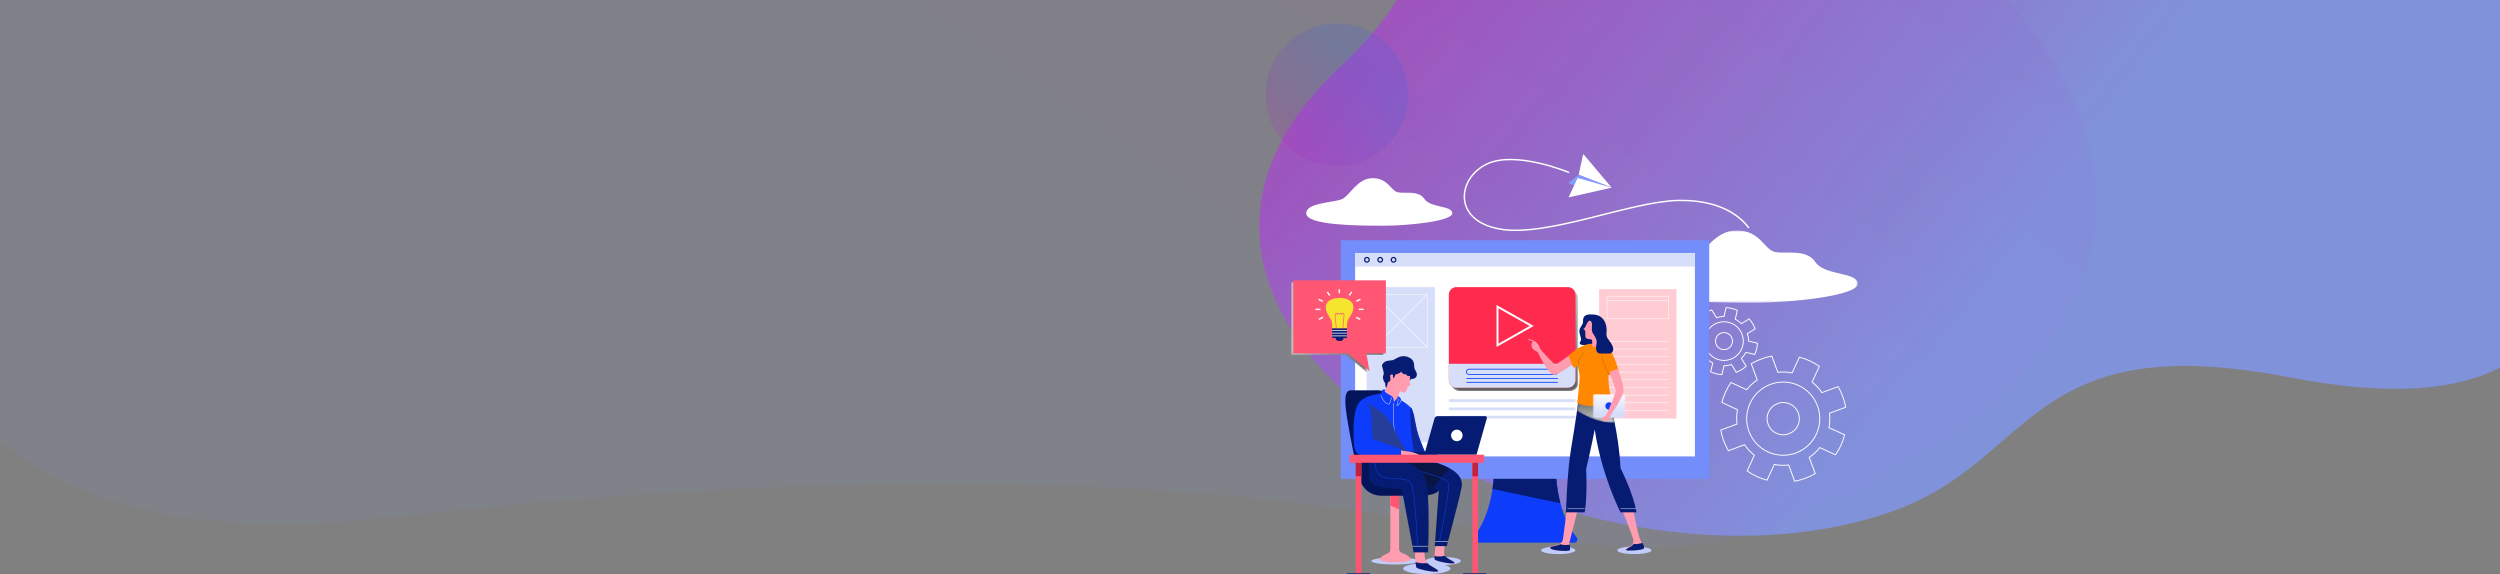 <?xml version="1.0" encoding="UTF-8"?>
<svg width="1280px" height="294px" viewBox="0 0 1280 294" version="1.1" xmlns="http://www.w3.org/2000/svg" xmlns:xlink="http://www.w3.org/1999/xlink">
    <rect x="0" y="0" width="1280" height="294" fill="#808080" stroke="none"/>
    <!-- Generator: Sketch 57.1 (83088) - https://sketch.com -->
    <title>course-hover</title>
    <desc>Created with Sketch.</desc>
    <defs>
        <linearGradient x1="71.716%" y1="39.744%" x2="35.154%" y2="90.778%" id="linearGradient-1">
            <stop stop-color="#8098F5" offset="0%"></stop>
            <stop stop-color="#BC1BBD" stop-opacity="0.934" offset="100%"></stop>
        </linearGradient>
        <linearGradient x1="71.939%" y1="39.744%" x2="35.001%" y2="90.778%" id="linearGradient-2">
            <stop stop-color="#8098F5" offset="0%"></stop>
            <stop stop-color="#BC1BBD" stop-opacity="0.934" offset="100%"></stop>
        </linearGradient>
        <linearGradient x1="77.576%" y1="46.065%" x2="17.109%" y2="101.263%" id="linearGradient-3">
            <stop stop-color="#3D5EE0" offset="0%"></stop>
            <stop stop-color="#BC1BBD" stop-opacity="0.934" offset="100%"></stop>
        </linearGradient>
        <polygon id="path-4" points="0.002 0.705 113.685 0.705 113.685 37.722 0.002 37.722"></polygon>
        <polygon id="path-6" points="0 216 290.142 216 290.142 0.778 0 0.778"></polygon>
        <path d="M61.602,0.402 C63.747,0.402 65.483,2.142 65.483,4.289 L65.483,48.025 C65.483,50.172 63.747,51.912 61.602,51.912 L4.518,51.912 C2.374,51.912 0.637,50.172 0.637,48.025 L0.637,4.289 C0.637,2.142 2.374,0.402 4.518,0.402" id="path-8"></path>
        <linearGradient x1="50%" y1="-9.328%" x2="50%" y2="99.729%" id="linearGradient-10">
            <stop stop-color="#C4C4C4" offset="0%"></stop>
            <stop stop-color="#5B5B59" offset="100%"></stop>
        </linearGradient>
        <path d="M17.426,0.683 C17.426,0.683 18.782,5.318 20.197,12.349 C12.203,12.756 4.46,8.541 0.921,6.278 C1.415,2.847 1.706,0.683 1.706,0.683 L1.706,0.683" id="path-11"></path>
        <linearGradient x1="49.999%" y1="88.374%" x2="49.999%" y2="-7.85%" id="linearGradient-13">
            <stop stop-color="#C4C4C4" offset="0%"></stop>
            <stop stop-color="#5B5B59" offset="100%"></stop>
        </linearGradient>
        <path d="M7.49,0.931 C6.189,2.697 1.422,4.544 0.289,4.4 L0.289,4.4 C0.991,4.57 1.794,4.579 2.09,4.761 L2.09,4.761 C2.619,5.086 2.415,5.898 2.415,7.604 L2.415,7.604 C2.415,9.311 6.884,7.604 6.884,7.604 L6.884,7.604 C6.812,5.831 7.796,3.858 7.754,0.721 L7.754,0.721 C7.662,0.75 7.573,0.818 7.49,0.931" id="path-14"></path>
        <path d="M1.245,0.731 C0.834,0.731 0.502,1.046 0.502,1.433 L0.502,1.433 L0.502,12.281 C0.502,12.669 0.834,12.983 1.245,12.983 L1.245,12.983 L16.565,12.983 C16.975,12.983 17.309,12.669 17.309,12.281 L17.309,12.281 L17.309,1.433 C17.309,1.046 16.975,0.731 16.565,0.731 L16.565,0.731 L1.245,0.731 Z" id="path-16"></path>
        <linearGradient x1="49.999%" y1="81.042%" x2="49.999%" y2="-12.843%" id="linearGradient-18">
            <stop stop-color="#D6DDF9" offset="0%"></stop>
            <stop stop-color="#FFFFFF" offset="100%"></stop>
        </linearGradient>
        <path d="M1.138,0.251 C3.027,2.464 3.405,8.537 4.664,13.092 C5.018,14.371 5.555,15.923 6.145,17.495 L6.369,18.085 C6.406,18.184 6.444,18.282 6.482,18.38 L6.71,18.967 C8.082,22.476 9.514,25.68 9.514,25.68 L2.523,25.68 C2.523,25.68 0.507,18.215 0.255,10.119 C0.034,2.983 0.888,0.761 1.094,0.334 L1.115,0.292" id="path-19"></path>
        <path d="M1.255,0.713 C1.128,0.639 1.009,0.558 0.86,0.503 L0.86,0.503 C0.86,0.503 1.009,0.594 1.255,0.713" id="path-21"></path>
        <path d="M3.984,0.262 C3.406,1.298 2.918,1.055 2.918,1.055 L2.918,1.055 C2.218,4.618 -0.25,7.666 1.669,9.586 L1.669,9.586 C3.589,11.505 6.879,11.108 6.879,11.108 L6.879,11.108 L8.86,5.503 C5.143,4.117 4.077,0.046 4.077,0.046 L4.077,0.046 C4.054,0.119 4.025,0.192 3.984,0.262" id="path-23"></path>
        <path d="M0.078,0.336 C9.988,4.743 13.195,9.275 15.816,14.394 L16.105,14.965 C18.211,19.172 20.079,23.779 25.017,29.037 L0.078,29.037 L0.078,0.336 Z" id="path-25"></path>
        <polygon id="path-27" points="0 216 290.142 216 290.142 0.778 0 0.778"></polygon>
        <path d="M18.865,0.711 C22.427,1.598 26.416,2.875 29.639,4.671 L29.639,4.671 L21.145,15.021 L15.721,14.314 C1.761,10.082 0.976,2.449 0.959,0.965 L0.96,0.837 C0.961,0.755 0.965,0.711 0.965,0.711 L0.965,0.711" id="path-29"></path>
        <polygon id="path-31" points="47.441 0.236 47.441 37.617 37.443 37.617 39.016 46.676 27.849 37.617 0 37.617 0 0.236"></polygon>
        <linearGradient x1="0%" y1="50%" x2="99.999%" y2="50%" id="linearGradient-33">
            <stop stop-color="#C4C4C4" offset="0%"></stop>
            <stop stop-color="#5B5B59" offset="100%"></stop>
        </linearGradient>
    </defs>
    <g id="course-hover" stroke="none" stroke-width="1" fill="none" fill-rule="evenodd">
        <g id="Mask-Copy-2" opacity="0.77" transform="translate(972.657, -12.046) rotate(-150) translate(-972.657, 12.046) translate(535.657, -434.046)" fill="url(#linearGradient-1)">
            <g id="Mask" transform="translate(436.661, 422.152) rotate(-124) translate(-436.661, -422.152) translate(155.661, 85.152)">
                <g id="Untitled-4" transform="translate(0, 0)">
                    <path d="M307.063,626.231 C431.924,779.757 599.65,525.292 553.844,360.115 C533.13,285.419 464.143,285.176 499.573,152.723 C554.671,-53.265 370.39,9 295.36,9 C172.339,9 -51.933,366.445 11.903,549.929 C75.74,733.412 182.201,472.706 307.063,626.231 Z" id="Oval"></path>
                </g>
            </g>
        </g>
        <g id="Mask-Copy-3" opacity="0.4" transform="translate(461.71, -92.252) scale(-1, 1) rotate(-132) translate(-461.71, 92.252) translate(-251.79, -781.752)" fill="url(#linearGradient-2)">
            <g id="Mask" transform="translate(713.685, 689.354) rotate(-124) translate(-713.685, -689.354) translate(253.185, 139.854)" opacity="0.2">
                <g id="Untitled-4" transform="translate(-0, 0)">
                    <path d="M490.071,863.421 C620.157,1106.265 869.484,1221.687 917.838,908.855 C939.788,766.841 814.626,737.987 743.063,204.965 C717.657,15.741 614.683,-12.237 549.833,4.326 C409.011,40.292 -112.61,263.731 23.188,497.198 C158.985,730.665 359.984,620.578 490.071,863.421 Z" id="Oval"></path>
                </g>
            </g>
        </g>
        <circle id="Oval" fill="url(#linearGradient-3)" opacity="0.2" cx="684.5" cy="48.5" r="36.5"></circle>
        <g id="Group-189" transform="translate(661, 78)">
            <g id="Group-76" transform="translate(0, -0)">
                <path d="M234.27,38.484 C226.572,28.539 213.369,24.283 198.008,24.637 C173.459,25.203 130.841,43.688 106.635,39.225 C82.428,34.762 85.297,13.033 100.332,5.949 C115.139,-1.027 142.115,10.231 142.115,10.231" id="Stroke-1" stroke="#FFFFFF" stroke-width="0.75" stroke-linecap="round" stroke-linejoin="round"></path>
                <path d="M275.704,133.576 L283.997,130.502 C283.316,126.786 281.998,123.215 280.099,119.948 L271.804,123.021 C270.445,120.995 268.77,119.166 266.805,117.612 L270.495,109.573 C268.967,108.519 267.351,107.555 265.607,106.752 C263.862,105.95 262.08,105.349 260.286,104.873 L256.595,112.911 C254.138,112.427 251.66,112.344 249.239,112.631 L246.171,104.323 C242.46,105.006 238.893,106.328 235.633,108.23 L238.703,116.536 C236.678,117.897 234.851,119.574 233.299,121.543 L225.274,117.848 C224.221,119.378 223.259,120.997 222.457,122.744 C221.655,124.491 221.055,126.276 220.58,128.073 L228.605,131.769 C228.123,134.231 228.041,136.71 228.327,139.134 L220.032,142.209 C220.714,145.926 222.033,149.497 223.932,152.763 L232.226,149.69 C233.585,151.716 235.259,153.546 237.226,155.1 L233.536,163.137 C235.063,164.193 236.68,165.156 238.424,165.959 C240.168,166.762 241.95,167.363 243.744,167.839 L247.435,159.801 C249.893,160.285 252.369,160.368 254.79,160.081 L257.859,168.388 C261.571,167.704 265.137,166.384 268.398,164.482 L265.328,156.175 C267.352,154.815 269.179,153.137 270.731,151.167 L278.755,154.864 C279.81,153.333 280.771,151.714 281.572,149.968 C282.375,148.221 282.976,146.435 283.451,144.639 L275.424,140.943 C275.907,138.48 275.99,136.001 275.704,133.576 Z" id="Stroke-3" stroke="#FFFFFF" stroke-width="0.481"></path>
                <path d="M259.507,139.806 C257.604,143.95 252.707,145.765 248.57,143.859 C244.433,141.953 242.621,137.049 244.523,132.906 C246.426,128.762 251.322,126.948 255.46,128.853 C259.597,130.758 261.41,135.661 259.507,139.806 Z" id="Stroke-5" stroke="#FFFFFF" stroke-width="0.481"></path>
                <path d="M269.014,144.184 C264.696,153.587 253.588,157.704 244.199,153.38 C234.811,149.057 230.7,137.93 235.017,128.528 C239.333,119.126 250.443,115.008 259.832,119.331 C269.219,123.655 273.331,134.781 269.014,144.184 Z" id="Stroke-7" stroke="#FFFFFF" stroke-width="0.481"></path>
                <path d="M233.668,92.781 L237.649,90.342 C236.917,88.488 235.871,86.774 234.555,85.276 L230.574,87.715 C229.664,86.805 228.611,86.028 227.434,85.425 L228.526,80.886 C227.628,80.496 226.693,80.162 225.707,79.925 C224.723,79.687 223.738,79.558 222.761,79.496 L221.669,84.034 C220.347,84.035 219.057,84.245 217.833,84.64 L215.397,80.653 C213.545,81.386 211.833,82.434 210.339,83.752 L212.774,87.74 C211.864,88.65 211.09,89.706 210.486,90.884 L205.956,89.79 C205.566,90.69 205.232,91.627 204.996,92.613 C204.757,93.6 204.628,94.585 204.566,95.563 L209.098,96.657 C209.099,97.982 209.309,99.275 209.703,100.499 L205.722,102.939 C206.454,104.795 207.501,106.509 208.817,108.006 L212.798,105.567 C213.708,106.477 214.762,107.252 215.937,107.857 L214.846,112.395 C215.745,112.785 216.679,113.119 217.664,113.357 C218.649,113.595 219.633,113.724 220.611,113.787 L221.702,109.248 C223.025,109.247 224.316,109.037 225.539,108.641 L227.974,112.629 C229.827,111.897 231.539,110.848 233.034,109.53 L230.597,105.542 C231.507,104.63 232.282,103.576 232.884,102.398 L237.416,103.491 C237.806,102.591 238.14,101.655 238.376,100.668 C238.613,99.682 238.743,98.696 238.806,97.717 L234.274,96.624 C234.273,95.3 234.064,94.008 233.668,92.781 Z" id="Stroke-9" stroke="#FFFFFF" stroke-width="0.481"></path>
                <path d="M225.916,97.661 C225.354,100.001 223.003,101.441 220.667,100.877 C218.33,100.313 216.893,97.96 217.456,95.619 C218.019,93.279 220.368,91.84 222.706,92.404 C225.041,92.967 226.479,95.322 225.916,97.661 Z" id="Stroke-11" stroke="#FFFFFF" stroke-width="0.481"></path>
                <path d="M231.284,98.957 C230.008,104.266 224.675,107.533 219.373,106.255 C214.072,104.974 210.81,99.633 212.086,94.324 C213.365,89.015 218.698,85.748 223.998,87.028 C229.3,88.306 232.562,93.647 231.284,98.957 Z" id="Stroke-13" stroke="#FFFFFF" stroke-width="0.481"></path>
                <path d="M65.381,209.228 C65.381,210.228 59.952,211.037 53.256,211.037 C46.56,211.037 41.131,210.228 41.131,209.228 C41.131,208.23 46.56,207.42 53.256,207.42 C59.952,207.42 65.381,208.23 65.381,209.228" id="Fill-15" fill="#C1CCFA"></path>
                <path d="M81.652,213.114 C81.652,214.651 76.223,215.896 69.527,215.896 C62.83,215.896 57.402,214.651 57.402,213.114 C57.402,211.577 62.83,210.331 69.527,210.331 C76.223,210.331 81.652,211.577 81.652,213.114" id="Fill-17" fill="#C1CCFA"></path>
                <path d="M86.944,209.228 C86.944,210.373 82.9,211.302 77.911,211.302 C72.921,211.302 68.876,210.373 68.876,209.228 C68.876,208.084 72.921,207.155 77.911,207.155 C82.9,207.155 86.944,208.084 86.944,209.228" id="Fill-19" fill="#C1CCFA"></path>
                <g id="Group-23" transform="translate(176.457, 39.273)">
                    <mask id="mask-5" fill="white">
                        <use xlink:href="#path-4"></use>
                    </mask>
                    <g id="Clip-22"></g>
                    <path d="M0.002,28.021 C0.002,19.596 21.923,19.852 28.04,16.916 C34.159,13.98 39.765,0.705 51.747,0.705 C63.726,0.705 65.815,10.406 71.142,11.683 C76.471,12.959 87.431,9.896 92.019,16.916 C96.607,23.936 113.685,21.894 113.685,28.021 C113.685,34.148 80.04,37.722 59.903,37.722 C39.765,37.722 0.002,37.466 0.002,28.021" id="Fill-21" fill="#FFFFFF" mask="url(#mask-5)"></path>
                </g>
                <path d="M135.43,158.164 L104.173,158.164 C104.173,180.871 97.27,192.434 93.348,197.17 C92.463,198.239 93.237,199.853 94.624,199.853 L144.979,199.853 C146.366,199.853 147.14,198.239 146.255,197.17 C142.333,192.434 135.43,180.871 135.43,158.164" id="Fill-24" fill="#0D3CFA"></path>
                <path d="M135.43,158.164 L104.173,158.164 C104.173,163.498 103.786,168.204 103.153,172.363 L137.943,179.688 C136.458,174 135.43,166.914 135.43,158.164" id="Fill-26" fill="#061C73"></path>
                <mask id="mask-7" fill="white">
                    <use xlink:href="#path-6"></use>
                </mask>
                <g id="Clip-29"></g>
                <polygon id="Fill-28" fill="#738EFA" mask="url(#mask-7)" points="25.478 167.142 214.125 167.142 214.125 45.007 25.478 45.007"></polygon>
                <polygon id="Fill-30" fill="#FFFFFF" mask="url(#mask-7)" points="32.813 155.684 206.791 155.684 206.791 51.529 32.813 51.529"></polygon>
                <polygon id="Fill-31" fill="#FFCCD4" mask="url(#mask-7)" points="157.751 136.267 197.357 136.267 197.357 70.031 157.751 70.031"></polygon>
                <polygon id="Stroke-32" stroke="#FFFFFF" stroke-width="0.25" mask="url(#mask-7)" points="161.821 85.124 193.288 85.124 193.288 73.626 161.821 73.626"></polygon>
                <path d="M161.82,75.951 L193.288,75.951" id="Stroke-33" stroke="#FFFFFF" stroke-width="0.25" mask="url(#mask-7)"></path>
                <path d="M161.82,96.789 L193.288,96.789" id="Stroke-34" stroke="#FFFFFF" stroke-width="0.25" mask="url(#mask-7)"></path>
                <path d="M161.82,100.722 L193.288,100.722" id="Stroke-35" stroke="#FFFFFF" stroke-width="0.25" mask="url(#mask-7)"></path>
                <path d="M161.82,104.654 L193.288,104.654" id="Stroke-36" stroke="#FFFFFF" stroke-width="0.25" mask="url(#mask-7)"></path>
                <path d="M161.82,108.585 L193.288,108.585" id="Stroke-37" stroke="#FFFFFF" stroke-width="0.25" mask="url(#mask-7)"></path>
                <path d="M161.82,112.517 L193.288,112.517" id="Stroke-38" stroke="#FFFFFF" stroke-width="0.25" mask="url(#mask-7)"></path>
                <path d="M161.82,116.449 L193.288,116.449" id="Stroke-39" stroke="#FFFFFF" stroke-width="0.25" mask="url(#mask-7)"></path>
                <path d="M161.82,120.381 L193.288,120.381" id="Stroke-40" stroke="#FFFFFF" stroke-width="0.25" mask="url(#mask-7)"></path>
                <path d="M161.82,124.313 L193.288,124.313" id="Stroke-41" stroke="#FFFFFF" stroke-width="0.25" mask="url(#mask-7)"></path>
                <path d="M161.82,128.245 L193.288,128.245" id="Stroke-42" stroke="#FFFFFF" stroke-width="0.25" mask="url(#mask-7)"></path>
                <path d="M161.82,132.178 L193.288,132.178" id="Stroke-43" stroke="#FFFFFF" stroke-width="0.25" mask="url(#mask-7)"></path>
                <polygon id="Fill-44" fill="#D7DEFA" mask="url(#mask-7)" points="38.748 148.395 73.67 148.395 73.67 68.996 38.748 68.996"></polygon>
                <polygon id="Stroke-45" stroke="#FFFFFF" stroke-width="0.25" mask="url(#mask-7)" points="42.682 99.819 69.736 99.819 69.736 72.724 42.682 72.724"></polygon>
                <path d="M42.683,72.724 L69.736,99.819" id="Stroke-46" stroke="#FFFFFF" stroke-width="0.25" mask="url(#mask-7)"></path>
                <path d="M69.736,72.724 L42.682,99.819" id="Stroke-47" stroke="#FFFFFF" stroke-width="0.25" mask="url(#mask-7)"></path>
                <path d="M145.007,127.817 L81.437,127.817 C81.043,127.817 80.723,127.497 80.723,127.103 C80.723,126.71 81.043,126.389 81.437,126.389 L145.007,126.389 C145.401,126.389 145.719,126.71 145.719,127.103 C145.719,127.497 145.401,127.817 145.007,127.817" id="Fill-48" fill="#D7DEFA" mask="url(#mask-7)"></path>
                <path d="M145.007,132.041 L81.437,132.041 C81.043,132.041 80.723,131.722 80.723,131.328 C80.723,130.934 81.043,130.614 81.437,130.614 L145.007,130.614 C145.401,130.614 145.719,130.934 145.719,131.328 C145.719,131.722 145.401,132.041 145.007,132.041" id="Fill-49" fill="#D7DEFA" mask="url(#mask-7)"></path>
                <path d="M145.007,136.267 L81.437,136.267 C81.043,136.267 80.723,135.947 80.723,135.553 C80.723,135.159 81.043,134.839 81.437,134.839 L145.007,134.839 C145.401,134.839 145.719,135.159 145.719,135.553 C145.719,135.947 145.401,136.267 145.007,136.267" id="Fill-50" fill="#D7DEFA" mask="url(#mask-7)"></path>
                <g id="Group-53" mask="url(#mask-7)">
                    <g transform="translate(81.521, 70.278)">
                        <mask id="mask-9" fill="white">
                            <use xlink:href="#path-8"></use>
                        </mask>
                        <g id="Clip-52" stroke="none" fill="none"></g>
                        <path d="M61.602,51.912 L4.518,51.912 C2.374,51.912 0.637,50.172 0.637,48.025 L0.637,4.289 C0.637,2.142 2.374,0.402 4.518,0.402 L61.602,0.402 C63.747,0.402 65.483,2.142 65.483,4.289 L65.483,48.025 C65.483,50.172 63.747,51.912 61.602,51.912" id="Fill-51" stroke="none" fill="url(#linearGradient-10)" fill-rule="evenodd" mask="url(#mask-9)"></path>
                    </g>
                </g>
                <path d="M141.764,120.507 L84.68,120.507 C82.536,120.507 80.798,118.767 80.798,116.619 L80.798,72.884 C80.798,70.736 82.536,68.997 84.68,68.997 L141.764,68.997 C143.907,68.997 145.646,70.736 145.646,72.884 L145.646,116.619 C145.646,118.767 143.907,120.507 141.764,120.507" id="Fill-54" fill="#FF2B4F" mask="url(#mask-7)"></path>
                <path d="M80.798,108.253 L80.798,116.62 C80.798,118.768 82.537,120.507 84.68,120.507 L141.763,120.507 C143.907,120.507 145.645,118.768 145.645,116.62 L145.645,108.253 L80.798,108.253 Z" id="Fill-55" fill="#D7DEFA" mask="url(#mask-7)"></path>
                <polygon id="Stroke-56" stroke="#FFFFFF" mask="url(#mask-7)" points="105.725 79.011 105.725 98.789 123.236 88.9"></polygon>
                <path d="M135.262,113.719 L91.181,113.719 C90.435,113.719 89.831,113.112 89.831,112.364 C89.831,111.617 90.435,111.01 91.181,111.01 L135.262,111.01 C136.009,111.01 136.614,111.617 136.614,112.364 C136.614,113.112 136.009,113.719 135.262,113.719 Z" id="Stroke-57" stroke="#0D3CFA" stroke-width="0.426" mask="url(#mask-7)"></path>
                <path d="M89.83,115.734 L136.614,115.734" id="Stroke-58" stroke="#0D3CFA" stroke-width="0.426" mask="url(#mask-7)"></path>
                <path d="M89.83,117.749 L136.614,117.749" id="Stroke-59" stroke="#0D3CFA" stroke-width="0.426" mask="url(#mask-7)"></path>
                <polygon id="Fill-60" fill="#D7DEFA" mask="url(#mask-7)" points="32.813 58.486 206.791 58.486 206.791 51.529 32.813 51.529"></polygon>
                <path d="M40.038,55.008 C40.038,55.66 39.509,56.189 38.858,56.189 C38.207,56.189 37.678,55.66 37.678,55.008 C37.678,54.355 38.207,53.826 38.858,53.826 C39.509,53.826 40.038,54.355 40.038,55.008 Z" id="Stroke-61" stroke="#061C73" stroke-width="0.648" stroke-linecap="round" stroke-linejoin="round" mask="url(#mask-7)"></path>
                <path d="M46.852,55.008 C46.852,55.66 46.322,56.189 45.671,56.189 C45.02,56.189 44.492,55.66 44.492,55.008 C44.492,54.355 45.02,53.826 45.671,53.826 C46.322,53.826 46.852,54.355 46.852,55.008 Z" id="Stroke-62" stroke="#061C73" stroke-width="0.648" stroke-linecap="round" stroke-linejoin="round" mask="url(#mask-7)"></path>
                <path d="M53.665,55.008 C53.665,55.66 53.136,56.189 52.484,56.189 C51.833,56.189 51.305,55.66 51.305,55.008 C51.305,54.355 51.833,53.826 52.484,53.826 C53.136,53.826 53.665,54.355 53.665,55.008 Z" id="Stroke-63" stroke="#061C73" stroke-width="0.648" stroke-linecap="round" stroke-linejoin="round" mask="url(#mask-7)"></path>
                <path d="M145.597,203.751 C145.597,204.826 141.667,205.698 136.822,205.698 C131.975,205.698 128.046,204.826 128.046,203.751 C128.046,202.676 131.975,201.804 136.822,201.804 C141.667,201.804 145.597,202.676 145.597,203.751" id="Fill-64" fill="#C1CCFA" mask="url(#mask-7)"></path>
                <path d="M184.549,203.751 C184.549,204.826 180.62,205.698 175.773,205.698 C170.927,205.698 166.998,204.826 166.998,203.751 C166.998,202.676 170.927,201.804 175.773,201.804 C180.62,201.804 184.549,202.676 184.549,203.751" id="Fill-65" fill="#C1CCFA" mask="url(#mask-7)"></path>
                <path d="M141.104,183.781 C141.104,183.781 139.691,194.797 139.265,197.857 C138.657,202.212 132.571,200.983 132.399,202.36 C132.223,203.796 141.392,204.319 142.244,203.652 C143.097,202.984 141.865,202.66 142.771,198.9 C143.677,195.142 146.632,183.54 146.632,183.54 L141.104,183.781 Z" id="Fill-66" fill="#FF9CAF" mask="url(#mask-7)"></path>
                <path d="M169.783,183.666 C169.783,183.666 174.135,194.45 175.151,197.847 C176.412,202.06 171.062,202.105 171.171,203.488 C171.222,204.128 179.429,203.59 180.15,202.783 C180.872,201.976 179.73,200.508 178.788,198.257 C177.124,194.282 175.182,182.455 175.182,182.455 L169.783,183.666 Z" id="Fill-67" fill="#FF9CAF" mask="url(#mask-7)"></path>
                <path d="M162.926,126.769 C162.926,126.769 167.831,143.521 168.711,161.659 C168.711,161.659 175.376,174.884 176.886,184.33 L168.711,184.33 C168.711,184.33 158.901,165.312 155.506,141.884 C155.506,141.884 153.367,152.842 151.104,162.163 C151.104,162.163 151.859,176.143 150.349,184.33 L140.791,184.33 C140.791,184.33 141.295,163.926 143.432,151.457 C145.571,138.987 147.206,126.769 147.206,126.769 L162.926,126.769 Z" id="Fill-68" fill="#061C73" mask="url(#mask-7)"></path>
                <g id="Group-71" mask="url(#mask-7)">
                    <g transform="translate(145.5, 126.086)">
                        <mask id="mask-12" fill="white">
                            <use xlink:href="#path-11"></use>
                        </mask>
                        <g id="Clip-70" stroke="none" fill="none"></g>
                        <path d="M20.197,12.349 C18.782,5.318 17.426,0.683 17.426,0.683 L1.706,0.683 C1.706,0.683 1.415,2.847 0.921,6.278 C4.46,8.541 12.203,12.756 20.197,12.349" id="Fill-69" stroke="none" fill="url(#linearGradient-13)" fill-rule="evenodd" mask="url(#mask-12)"></path>
                    </g>
                </g>
                <path d="M142.451,103.987 L135.313,108.922 C135.313,108.922 128.469,102.112 127.81,100.864 C127.152,99.617 126.565,98.005 125.321,97.052 C124.077,96.098 121.404,95.292 121.294,95.658 C121.185,96.025 123.162,96.318 123.711,96.832 C123.711,96.832 122.575,98.811 123.528,100.241 C124.479,101.672 126.272,102.112 126.272,102.112 C126.272,102.112 131.322,113.593 134.764,113.944 C136.558,114.128 145.184,107.792 145.184,107.792 L142.451,103.987 Z" id="Fill-72" fill="#FF9CAF" mask="url(#mask-7)"></path>
                <path d="M151.417,83.23 C148.832,84.093 149.823,86.505 149.321,87.764 C148.817,89.024 147.183,90.27 147.727,92.502 C148.272,94.734 148.86,95.91 148.272,96.624 C147.686,97.338 147.183,98.639 149.823,98.639 L155.525,98.639 C157.662,98.639 158.25,96.833 157.328,94.231 C156.406,91.628 156.337,87.475 156.475,85.667 C156.615,83.86 153.177,82.642 151.417,83.23" id="Fill-73" fill="#061C73" mask="url(#mask-7)"></path>
                <path d="M146.788,109.104 C146.914,110.573 147.573,111.697 147.741,114.509 C147.909,117.322 146.525,128.491 146.525,128.491 C154.029,131.64 165.054,128.491 165.054,128.491 C162.119,122.319 162.539,114.005 162.539,114.005 C162.539,114.005 166.857,112.662 167.486,112.116 C168.115,111.571 165.977,106.491 165.095,104.306 C164.216,102.123 162.119,99.017 159.856,98.638 C157.592,98.261 153.735,98.009 153.735,98.009 C151.346,98.009 147.909,99.521 145.687,101.158 C143.464,102.795 142.02,104.135 142.02,104.135 L144.344,109.742 C144.524,110.18 145.065,110.334 145.45,110.061 L146.788,109.104 Z" id="Fill-74" fill="#FF8800" mask="url(#mask-7)"></path>
                <path d="M154.854,85.414 C156.804,85.393 159.256,86.464 159.634,90.452 C160.01,94.44 158.711,96.75 158.795,98.807 C158.795,98.807 154.184,100.571 154.184,98.807 C154.184,97.043 154.394,96.203 153.848,95.868 C153.303,95.532 151.081,95.784 150.788,94.609 C150.494,93.432 150.935,91.984 150.516,91.27 C150.097,90.557 149.53,90.389 149.53,90.389 C149.53,90.389 150.411,90.326 151.04,88.604 C151.668,86.883 152.9,85.435 154.854,85.414" id="Fill-75" fill="#FF9CAF" mask="url(#mask-7)"></path>
            </g>
            <g id="Group-79" transform="translate(152, 91)">
                <mask id="mask-15" fill="white">
                    <use xlink:href="#path-14"></use>
                </mask>
                <g id="Clip-78"></g>
                <path d="M7.49,0.931 C6.189,2.697 1.422,4.544 0.289,4.4 L0.289,4.4 C0.991,4.57 1.794,4.579 2.09,4.761 L2.09,4.761 C2.619,5.086 2.415,5.898 2.415,7.604 L2.415,7.604 C2.415,9.311 6.884,7.604 6.884,7.604 L6.884,7.604 C6.812,5.831 7.796,3.858 7.754,0.721 L7.754,0.721 C7.662,0.75 7.573,0.818 7.49,0.931" id="Fill-77" mask="url(#mask-15)"></path>
            </g>
            <path d="M151.143,83.43 C151.143,83.43 150.274,85.345 152.816,86.077 C155.358,86.811 153.104,90.385 154.564,92.645 C156.024,94.905 156.858,95.99 156.358,98.494 C155.858,100.997 156.358,103 158.361,103 L162.908,103 C164.369,103 165.954,101.455 164.285,98.452 C162.617,95.448 161.156,95.28 161.573,91.942 C161.991,88.604 160.238,81.136 151.143,83.43" id="Fill-80" fill="#061C73"></path>
            <g id="Group-84" transform="translate(154, 123)">
                <mask id="mask-17" fill="white">
                    <use xlink:href="#path-16"></use>
                </mask>
                <g id="Clip-83"></g>
                <path d="M1.245,0.731 C0.834,0.731 0.502,1.046 0.502,1.433 L0.502,1.433 L0.502,12.281 C0.502,12.669 0.834,12.983 1.245,12.983 L1.245,12.983 L16.565,12.983 C16.975,12.983 17.309,12.669 17.309,12.281 L17.309,12.281 L17.309,1.433 C17.309,1.046 16.975,0.731 16.565,0.731 L16.565,0.731 L1.245,0.731 Z" id="Fill-82" fill="url(#linearGradient-18)" mask="url(#mask-17)"></path>
            </g>
            <g id="Group-116" transform="translate(27, 102)">
                <path d="M137.71,27.881 C137.71,28.928 136.864,29.779 135.82,29.779 C134.776,29.779 133.931,28.928 133.931,27.881 C133.931,26.833 134.776,25.983 135.82,25.983 C136.864,25.983 137.71,26.833 137.71,27.881" id="Fill-85" fill="#0D3CFA"></path>
                <path d="M153.564,100.915 C154.103,100.313 153.607,99.342 152.931,97.956 C151.308,98.534 149.64,98.619 148.371,98.557 C147.332,100.302 144.492,100.605 144.571,101.623 C144.622,102.265 152.842,101.725 153.564,100.915" id="Fill-87" fill="#061C73"></path>
                <path d="M115.807,98.889 C113.134,99.218 111.672,98.972 110.875,98.614 C108.863,99.829 105.857,99.523 105.738,100.489 C105.56,101.933 114.746,102.458 115.598,101.788 C116.281,101.25 115.63,100.93 115.807,98.889" id="Fill-89" fill="#061C73"></path>
                <path d="M120.149,6.818 C119.71,3.713 122.531,2.131 122.563,0.609" id="Stroke-91" stroke="#BD6400" stroke-width="0.25"></path>
                <path d="M132.414,2.156 C132.414,2.156 131.713,4.011 135.918,11.929" id="Stroke-93" stroke="#BD6400" stroke-width="0.25"></path>
                <path d="M136.243,10.865 L139.473,20.076 C139.473,20.076 135.106,31.547 134.434,32.347 C133.762,33.15 131.411,34.542 131.662,34.837 C131.915,35.132 133.174,34.33 133.174,34.33 C133.174,34.33 132.083,35.385 133.048,35.385 L135.231,35.385 C136.156,35.385 136.659,32.601 136.659,32.601 C136.659,32.601 143.042,23.45 143.252,20.16 C143.43,17.355 141.168,11.086 140.497,9.3 C140.396,9.03 140.098,8.895 139.829,8.993 L136.556,10.198 C136.287,10.297 136.148,10.594 136.243,10.865" id="Fill-95" fill="#FF9CAF"></path>
                <path d="M141.673,80.496 L149.769,80.496" id="Stroke-97" stroke="#D7DEFA" stroke-width="0.25"></path>
                <path d="M114.542,80.496 L123.37,80.496" id="Stroke-99" stroke="#D7DEFA" stroke-width="0.25"></path>
                <path d="M28.336,101.043 L28.336,71.675 L23.84,71.675 L23.84,101.265 C23.84,102.155 23.305,102.973 22.473,103.287 C20.033,104.205 18.382,105.728 18.382,106.345 C18.382,107.254 21.973,107.992 26.401,107.992 C30.83,107.992 34.422,107.254 34.422,106.345 C34.422,105.684 32.522,103.98 29.783,103.098 C28.908,102.815 28.336,101.968 28.336,101.043" id="Fill-101" fill="#FF9CAF"></path>
                <polygon id="Fill-103" fill="#FF5773" points="28.336 80.781 28.336 71.675 23.84 71.675 23.84 78.828"></polygon>
                <path d="M35.573,64.674 C31.465,64.769 27.943,61.751 27.403,57.66 C25.97,46.841 23.266,27.27 22.024,23.914 C20.292,19.234 19.347,19.841 13.932,19.841 L3.602,19.841 C-0.177,19.841 0.58,26.888 1.838,34.857 C3.098,42.829 6.122,57.758 7.633,63.831 C9.145,69.903 13.373,73.824 19.574,73.824 L39.061,73.824 C43.309,73.824 48.319,72.856 48.948,70.493 C49.579,68.131 49.957,64.336 49.957,64.336 L35.573,64.674 Z" id="Fill-105" fill="#03145A"></path>
                <path d="M34.212,28.279 C36.101,30.494 36.478,36.566 37.738,41.121 C38.998,45.676 42.588,53.709 42.588,53.709 L35.597,53.709 C35.597,53.709 33.582,46.245 33.329,38.148 C33.078,30.05 34.212,28.279 34.212,28.279" id="Fill-107" fill="#0D3CFA"></path>
                <g id="Group-111" transform="translate(33.074, 28.029)">
                    <mask id="mask-20" fill="white">
                        <use xlink:href="#path-19"></use>
                    </mask>
                    <g id="Clip-110"></g>
                    <path d="M1.138,0.251 C3.027,2.464 3.405,8.537 4.664,13.092 C5.924,17.647 9.514,25.68 9.514,25.68 L2.523,25.68 C2.523,25.68 0.507,18.215 0.255,10.119 C0.004,2.022 1.138,0.251 1.138,0.251" id="Fill-109" fill="#0B2798" mask="url(#mask-20)"></path>
                </g>
                <path d="M22.024,19.234 C22.024,19.234 20.923,17.62 21.331,16.545 C20.071,14.647 19.725,12.876 20.45,11.77 C20.639,9.239 19.149,7.657 19.694,6.677 C21.174,4.02 24.039,4.905 25.52,4.241 C26.999,3.577 29.739,1.174 33.456,3.039 C37.171,4.905 35.471,7.816 36.51,9.333 C37.549,10.852 37.864,12.402 36.667,13.414 C35.471,14.425 34.935,13.634 34.306,14.268 C33.675,14.9 32.795,15.913 32.795,15.913 L22.024,19.234 Z" id="Fill-112" fill="#061C73"></path>
                <path d="M33.938,12.465 C33.938,12.465 34.023,14.394 33.771,15.375 C33.518,16.356 34.283,17.661 34.001,17.788 C33.717,17.915 32.921,17.557 32.921,17.557 C32.921,17.557 31.978,21.071 31.063,21.005 C29.887,20.921 28.794,20.246 28.794,20.246 L26.748,26.066 C26.748,26.066 23.347,26.477 21.363,24.484 C19.379,22.491 21.93,19.328 22.654,15.628 C22.654,15.628 23.158,15.881 23.755,14.806 C24.355,13.73 23.064,12.211 24.292,11.769 C25.52,11.326 25.331,13.224 25.206,13.604 C25.079,13.983 26.181,13.185 26.527,11.703 C26.527,11.703 28.386,11.485 29.457,10.25 C29.457,10.25 30.118,11.927 31.881,11.611 C31.881,11.611 32.678,13.066 33.938,12.465" id="Fill-114" fill="#FF9CAF"></path>
            </g>
            <g id="Group-119" transform="translate(55, 122)">
                <mask id="mask-22" fill="white">
                    <use xlink:href="#path-21"></use>
                </mask>
                <g id="Clip-118"></g>
                <path d="M1.255,0.713 C1.128,0.639 1.009,0.558 0.86,0.503 L0.86,0.503 C0.86,0.503 1.009,0.594 1.255,0.713" id="Fill-117" mask="url(#mask-22)"></path>
            </g>
            <g id="Group-122" transform="translate(47, 117)">
                <mask id="mask-24" fill="white">
                    <use xlink:href="#path-23"></use>
                </mask>
                <g id="Clip-121"></g>
                <path d="M3.984,0.262 C3.406,1.298 2.918,1.055 2.918,1.055 L2.918,1.055 C2.218,4.618 -0.25,7.666 1.669,9.586 L1.669,9.586 C3.589,11.505 6.879,11.108 6.879,11.108 L6.879,11.108 L8.86,5.503 C5.143,4.117 4.077,0.046 4.077,0.046 L4.077,0.046 C4.054,0.119 4.025,0.192 3.984,0.262" id="Fill-120" mask="url(#mask-24)"></path>
            </g>
            <g id="Group-188" transform="translate(0, -0)">
                <path d="M46.021,123.424 C44.847,123.894 37.888,124.13 34.786,128.301 C31.684,132.471 37.302,158.37 40.822,158.37 L64.508,158.37 C60.861,149.552 60.987,130.469 60.987,130.469 C59.735,128.84 56.333,126.911 56.333,126.911 C56.333,126.911 56.176,126.157 56.145,125.904 C56.113,125.651 54.769,124.771 54.769,124.771 L54.363,125.919 L52.623,127.856 C52.623,127.856 52.938,125.369 51.083,124.519 C49.227,123.668 47.941,122.472 47.941,122.472 L48.312,121.465 C48.312,121.465 47.561,121.401 47.089,121.465 C46.619,121.527 46.021,123.424 46.021,123.424" id="Fill-123" fill="#0D3CFA"></path>
                <path d="M52.554,128.301 C52.554,128.301 51.276,145.32 56.333,157.672" id="Stroke-125" stroke="#D7DEFA" stroke-width="0.25"></path>
                <g id="Group-129" transform="translate(37.149, 127.12)">
                    <mask id="mask-26" fill="white">
                        <use xlink:href="#path-25"></use>
                    </mask>
                    <g id="Clip-128"></g>
                    <path d="M0.078,3.716 L0.078,0.336 C18.43,8.496 13.795,17.088 25.017,29.037 L0.078,29.037 L0.078,3.716 Z" id="Fill-127" fill="#263D99" mask="url(#mask-26)"></path>
                </g>
                <path d="M94.975,154.815 L68.218,154.815 L73.49,136.211 C73.682,135.53 74.302,135.061 75.007,135.061 L99.441,135.061 C100.008,135.061 100.417,135.604 100.263,136.15 L94.975,154.815 Z" id="Fill-130" fill="#061C73"></path>
                <path d="M87.844,144.939 C87.844,146.57 86.524,147.89 84.896,147.89 C83.267,147.89 81.948,146.57 81.948,144.939 C81.948,143.308 83.267,141.986 84.896,141.986 C86.524,141.986 87.844,143.308 87.844,144.939" id="Fill-132" fill="#FFFFFF"></path>
                <mask id="mask-28" fill="white">
                    <use xlink:href="#path-27"></use>
                </mask>
                <g id="Clip-135"></g>
                <polygon id="Fill-134" fill="#061C73" mask="url(#mask-28)" points="46.372 154.815 74.859 154.815 74.859 153.25 46.372 153.25"></polygon>
                <path d="M51.617,125.44 C51.617,125.44 50.989,126.76 50.611,128.301 C50.233,129.84 47.42,128.301 46.021,124.425" id="Stroke-136" stroke="#D7DEFA" stroke-width="0.25" mask="url(#mask-28)"></path>
                <path d="M55.076,126.124 C54.95,127.278 53.965,129.547 54.28,129.693 C54.594,129.84 55.746,128.874 56.334,126.911" id="Stroke-137" stroke="#D7DEFA" stroke-width="0.25" mask="url(#mask-28)"></path>
                <path d="M55.516,152.26 C55.516,152.26 56.962,152.889 59.006,153.015 C61.049,153.143 64.76,154.023 65.829,155.094 L55.264,155.094 L55.516,152.26 Z" id="Fill-138" fill="#FF9CAF" mask="url(#mask-28)"></path>
                <path d="M36.589,127.455 C39.733,127.455 41.053,131.918 41.117,135.759 C41.167,138.84 41.621,144.065 41.8,146.017 C41.842,146.485 42.154,146.881 42.597,147.037 L56.333,151.883 L56.333,155.094 L38.601,155.094 C34.073,155.094 32.313,154.653 32.061,147.033 C31.809,139.413 32.25,127.455 36.589,127.455" id="Fill-139" fill="#0D3CFA" mask="url(#mask-28)"></path>
                <path d="M74.108,200.803 C74.108,200.803 73.105,207.53 73.557,208.433 C74.006,209.336 82.961,211.116 83.638,210.288 C84.315,209.46 78.605,207.956 78.404,205.652 C78.229,203.628 78.803,200.803 78.803,200.803 L74.108,200.803 Z" id="Fill-140" fill="#FF9CAF" mask="url(#mask-28)"></path>
                <path d="M83.639,210.288 C84.222,209.573 80.049,208.351 78.769,206.549 C76.236,207.207 74.404,206.905 73.465,206.628 C73.421,207.493 73.432,208.186 73.556,208.433 C74.007,209.336 82.962,211.117 83.639,210.288" id="Fill-141" fill="#061C73" mask="url(#mask-28)"></path>
                <path d="M67.317,171.405 L75.701,172.497 L73.605,201.635 L79.725,201.635 C79.725,201.635 85.846,178.962 87.355,171.405 C88.864,163.848 78.554,159.817 70.462,157.802 L52.56,157.802 C52.56,157.802 51.806,166.702 67.317,171.405" id="Fill-142" fill="#061C73" mask="url(#mask-28)"></path>
                <g id="Group-145" mask="url(#mask-28)">
                    <g transform="translate(51.596, 157.091)">
                        <mask id="mask-30" fill="white">
                            <use xlink:href="#path-29"></use>
                        </mask>
                        <g id="Clip-144" stroke="none" fill="none"></g>
                        <path d="M18.865,0.711 L0.965,0.711 C0.965,0.711 0.209,9.611 15.721,14.314 L21.145,15.021 L29.639,4.671 C26.416,2.875 22.427,1.598 18.865,0.711" id="Fill-143" stroke="none" fill="#091542" fill-rule="evenodd" mask="url(#mask-30)"></path>
                    </g>
                </g>
                <path d="M64.71,162.961 C64.71,162.961 79.805,166.758 80.479,169.162 C81.6,173.151 76.01,199.199 76.01,199.199" id="Stroke-146" stroke="#0D3CFA" stroke-width="0.25" mask="url(#mask-28)"></path>
                <path d="M73.78,199.199 L80.479,199.199" id="Stroke-147" stroke="#FFFFFF" stroke-width="0.25" mask="url(#mask-28)"></path>
                <path d="M63.372,203.902 C63.372,203.902 63.672,211.502 64.174,212.508 C64.679,213.517 74.487,215.406 75.242,214.482 C75.996,213.558 70.044,211.706 69.08,209.316 C68.116,206.925 68.325,203.902 68.325,203.902 L63.372,203.902 Z" id="Fill-148" fill="#FF9CAF" mask="url(#mask-28)"></path>
                <path d="M64.174,212.508 C64.678,213.517 74.487,215.406 75.243,214.482 C75.887,213.694 71.655,212.228 69.797,210.331 C67.335,210.616 65.047,210.176 63.744,209.83 C63.863,211.103 64.007,212.173 64.174,212.508" id="Fill-149" fill="#061C73" mask="url(#mask-28)"></path>
                <path d="M57.255,157.718 C57.255,157.718 66.059,160.741 68.743,167.207 C71.425,173.673 70.168,204.826 70.168,204.826 L62.79,204.826 L56.669,172.245 C56.669,172.245 46.775,172.161 42.918,170.482 C39.062,168.802 39.397,160.741 40.571,156.879 L57.255,157.718 Z" id="Fill-150" fill="#061C73" mask="url(#mask-28)"></path>
                <path d="M62.19,201.635 L70.245,201.635" id="Stroke-151" stroke="#FFFFFF" stroke-width="0.25" mask="url(#mask-28)"></path>
                <path d="M43.205,156.878 C43.205,156.878 42.302,163.779 46.3,165.846 C50.299,167.913 58.679,165.993 61.197,168.956 C63.714,171.918 64.71,201.635 64.71,201.635" id="Stroke-152" stroke="#0D3CFA" stroke-width="0.25" mask="url(#mask-28)"></path>
                <polygon id="Fill-153" fill="#FF5773" mask="url(#mask-28)" points="92.867 215.742 95.761 215.742 95.761 156.878 92.867 156.878"></polygon>
                <polygon id="Fill-154" fill="#FF5773" mask="url(#mask-28)" points="33.13 215.742 36.022 215.742 36.022 156.878 33.13 156.878"></polygon>
                <polygon id="Fill-155" fill="#C4213D" mask="url(#mask-28)" points="92.867 165.846 95.761 165.846 95.761 156.878 92.867 156.878"></polygon>
                <polygon id="Fill-156" fill="#C4213D" mask="url(#mask-28)" points="33.13 165.846 36.022 165.846 36.022 156.878 33.13 156.878"></polygon>
                <polygon id="Fill-157" fill="#FF5773" mask="url(#mask-28)" points="29.986 158.941 98.904 158.941 98.904 154.815 29.986 154.815"></polygon>
                <g id="Group-160" mask="url(#mask-28)">
                    <g transform="translate(0, 66.144)">
                        <mask id="mask-32" fill="white">
                            <use xlink:href="#path-31"></use>
                        </mask>
                        <g id="Clip-159" stroke="none" fill="none"></g>
                        <polygon id="Fill-158" stroke="none" fill="url(#linearGradient-33)" fill-rule="evenodd" mask="url(#mask-32)" points="47.441 0.236 0 0.236 0 37.617 27.849 37.617 39.016 46.676 37.443 37.617 47.441 37.617"></polygon>
                    </g>
                </g>
                <polygon id="Fill-161" fill="#FF5773" mask="url(#mask-28)" points="48.583 65.518 1.142 65.518 1.142 102.9 28.991 102.9 40.157 111.957 38.586 102.9 48.582 102.9 48.583 102.9"></polygon>
                <path d="M22.913,93.561 L22.913,95.538 C22.913,96.133 23.786,96.617 24.862,96.617 C25.94,96.617 26.812,96.133 26.812,95.538 L26.812,93.561 L22.913,93.561 Z" id="Fill-162" fill="#061C73" mask="url(#mask-28)"></path>
                <path d="M24.862,74.542 C21.602,74.542 17.798,75.759 17.798,79.411 C17.798,83.065 21.098,84.964 21.098,88.05 L21.098,90.16 L24.862,90.16 L28.626,90.16 L28.626,88.05 C28.626,84.964 31.926,83.065 31.926,79.411 C31.926,75.759 28.122,74.542 24.862,74.542" id="Fill-163" fill="#F5E52F" mask="url(#mask-28)"></path>
                <polygon id="Fill-164" fill="#061C73" mask="url(#mask-28)" points="21.108 95.026 28.618 95.026 28.618 90.16 21.108 90.16"></polygon>
                <path d="M21.107,91.136 L28.617,91.136" id="Stroke-165" stroke="#FFFFFF" stroke-width="0.394" mask="url(#mask-28)"></path>
                <path d="M21.107,92.559 L28.617,92.559" id="Stroke-166" stroke="#FFFFFF" stroke-width="0.394" mask="url(#mask-28)"></path>
                <path d="M21.107,93.981 L28.617,93.981" id="Stroke-167" stroke="#FFFFFF" stroke-width="0.394" mask="url(#mask-28)"></path>
                <path d="M26.532,90.16 L27.15,83.56 C27.194,82.903 26.944,82.351 26.591,82.351 C26.335,82.351 26.107,82.648 25.992,83.06 C25.903,82.648 25.694,82.351 25.438,82.351 C25.182,82.351 24.963,82.648 24.862,83.06 C24.76,82.648 24.542,82.351 24.286,82.351 C24.029,82.351 23.821,82.648 23.733,83.06 C23.619,82.648 23.391,82.351 23.134,82.351 C22.78,82.351 22.53,82.903 22.574,83.56 L23.194,90.16" id="Stroke-168" stroke="#FF5773" stroke-width="0.335" mask="url(#mask-28)"></path>
                <path d="M24.705,70.1 L24.705,72.164" id="Stroke-169" stroke="#FFFFFF" stroke-width="0.731" stroke-linejoin="round" mask="url(#mask-28)"></path>
                <path d="M18.599,71.512 L19.835,73.299" id="Stroke-170" stroke="#FFFFFF" stroke-width="0.731" stroke-linejoin="round" mask="url(#mask-28)"></path>
                <path d="M14.156,75.281 L16.299,76.313" id="Stroke-171" stroke="#FFFFFF" stroke-width="0.731" stroke-linejoin="round" mask="url(#mask-28)"></path>
                <path d="M33.307,84.505 L35.449,85.536" id="Stroke-172" stroke="#FFFFFF" stroke-width="0.731" stroke-linejoin="round" mask="url(#mask-28)"></path>
                <path d="M12.569,80.398 L15.042,80.398" id="Stroke-173" stroke="#FFFFFF" stroke-width="0.731" stroke-linejoin="round" mask="url(#mask-28)"></path>
                <path d="M34.682,80.398 L37.155,80.398" id="Stroke-174" stroke="#FFFFFF" stroke-width="0.731" stroke-linejoin="round" mask="url(#mask-28)"></path>
                <path d="M14.262,85.493 L16.403,84.46" id="Stroke-175" stroke="#FFFFFF" stroke-width="0.731" stroke-linejoin="round" mask="url(#mask-28)"></path>
                <path d="M33.411,76.269 L35.554,75.238" id="Stroke-176" stroke="#FFFFFF" stroke-width="0.731" stroke-linejoin="round" mask="url(#mask-28)"></path>
                <path d="M29.837,73.223 L31.073,71.436" id="Stroke-177" stroke="#FFFFFF" stroke-width="0.731" stroke-linejoin="round" mask="url(#mask-28)"></path>
                <path d="M7.789,31.184 C7.789,25.642 22.21,25.81 26.234,23.878 C30.258,21.947 33.948,13.215 41.829,13.215 C49.71,13.215 51.084,19.596 54.589,20.436 C58.094,21.276 65.304,19.259 68.323,23.878 C71.342,28.497 82.576,27.153 82.576,31.184 C82.576,35.215 60.441,37.566 47.195,37.566 C33.948,37.566 7.789,37.397 7.789,31.184" id="Fill-178" fill="#FFFFFF" mask="url(#mask-28)"></path>
                <polygon id="Fill-179" fill="#FFFFFF" mask="url(#mask-28)" points="147.294 11.464 149.593 0.777 164.175 18.082"></polygon>
                <polygon id="Fill-180" fill="#859CFA" mask="url(#mask-28)" points="147.294 11.464 141.867 15.752 145.655 17.171 164.175 18.082"></polygon>
                <polygon id="Fill-181" fill="#FFFFFF" mask="url(#mask-28)" points="146.732 13.139 142.115 23.044 164.175 18.082"></polygon>
                <g id="Group-184" mask="url(#mask-28)">
                    <g transform="translate(87.713, 214.967)">
                        <path d="M0.392,0.776 L12.259,0.776" id="Fill-182" stroke="none" fill="#FFFFFF" fill-rule="evenodd"></path>
                        <path d="M0.392,0.776 L12.259,0.776" id="Stroke-183" stroke="#061C73" stroke-width="0.5" fill="none"></path>
                    </g>
                </g>
                <g id="Group-187" mask="url(#mask-28)">
                    <g transform="translate(27.862, 214.967)">
                        <path d="M0.781,0.776 L12.648,0.776" id="Fill-185" stroke="none" fill="#FFFFFF" fill-rule="evenodd"></path>
                        <path d="M0.781,0.776 L12.648,0.776" id="Stroke-186" stroke="#061C73" stroke-width="0.5" fill="none"></path>
                    </g>
                </g>
            </g>
        </g>
    </g>
</svg>